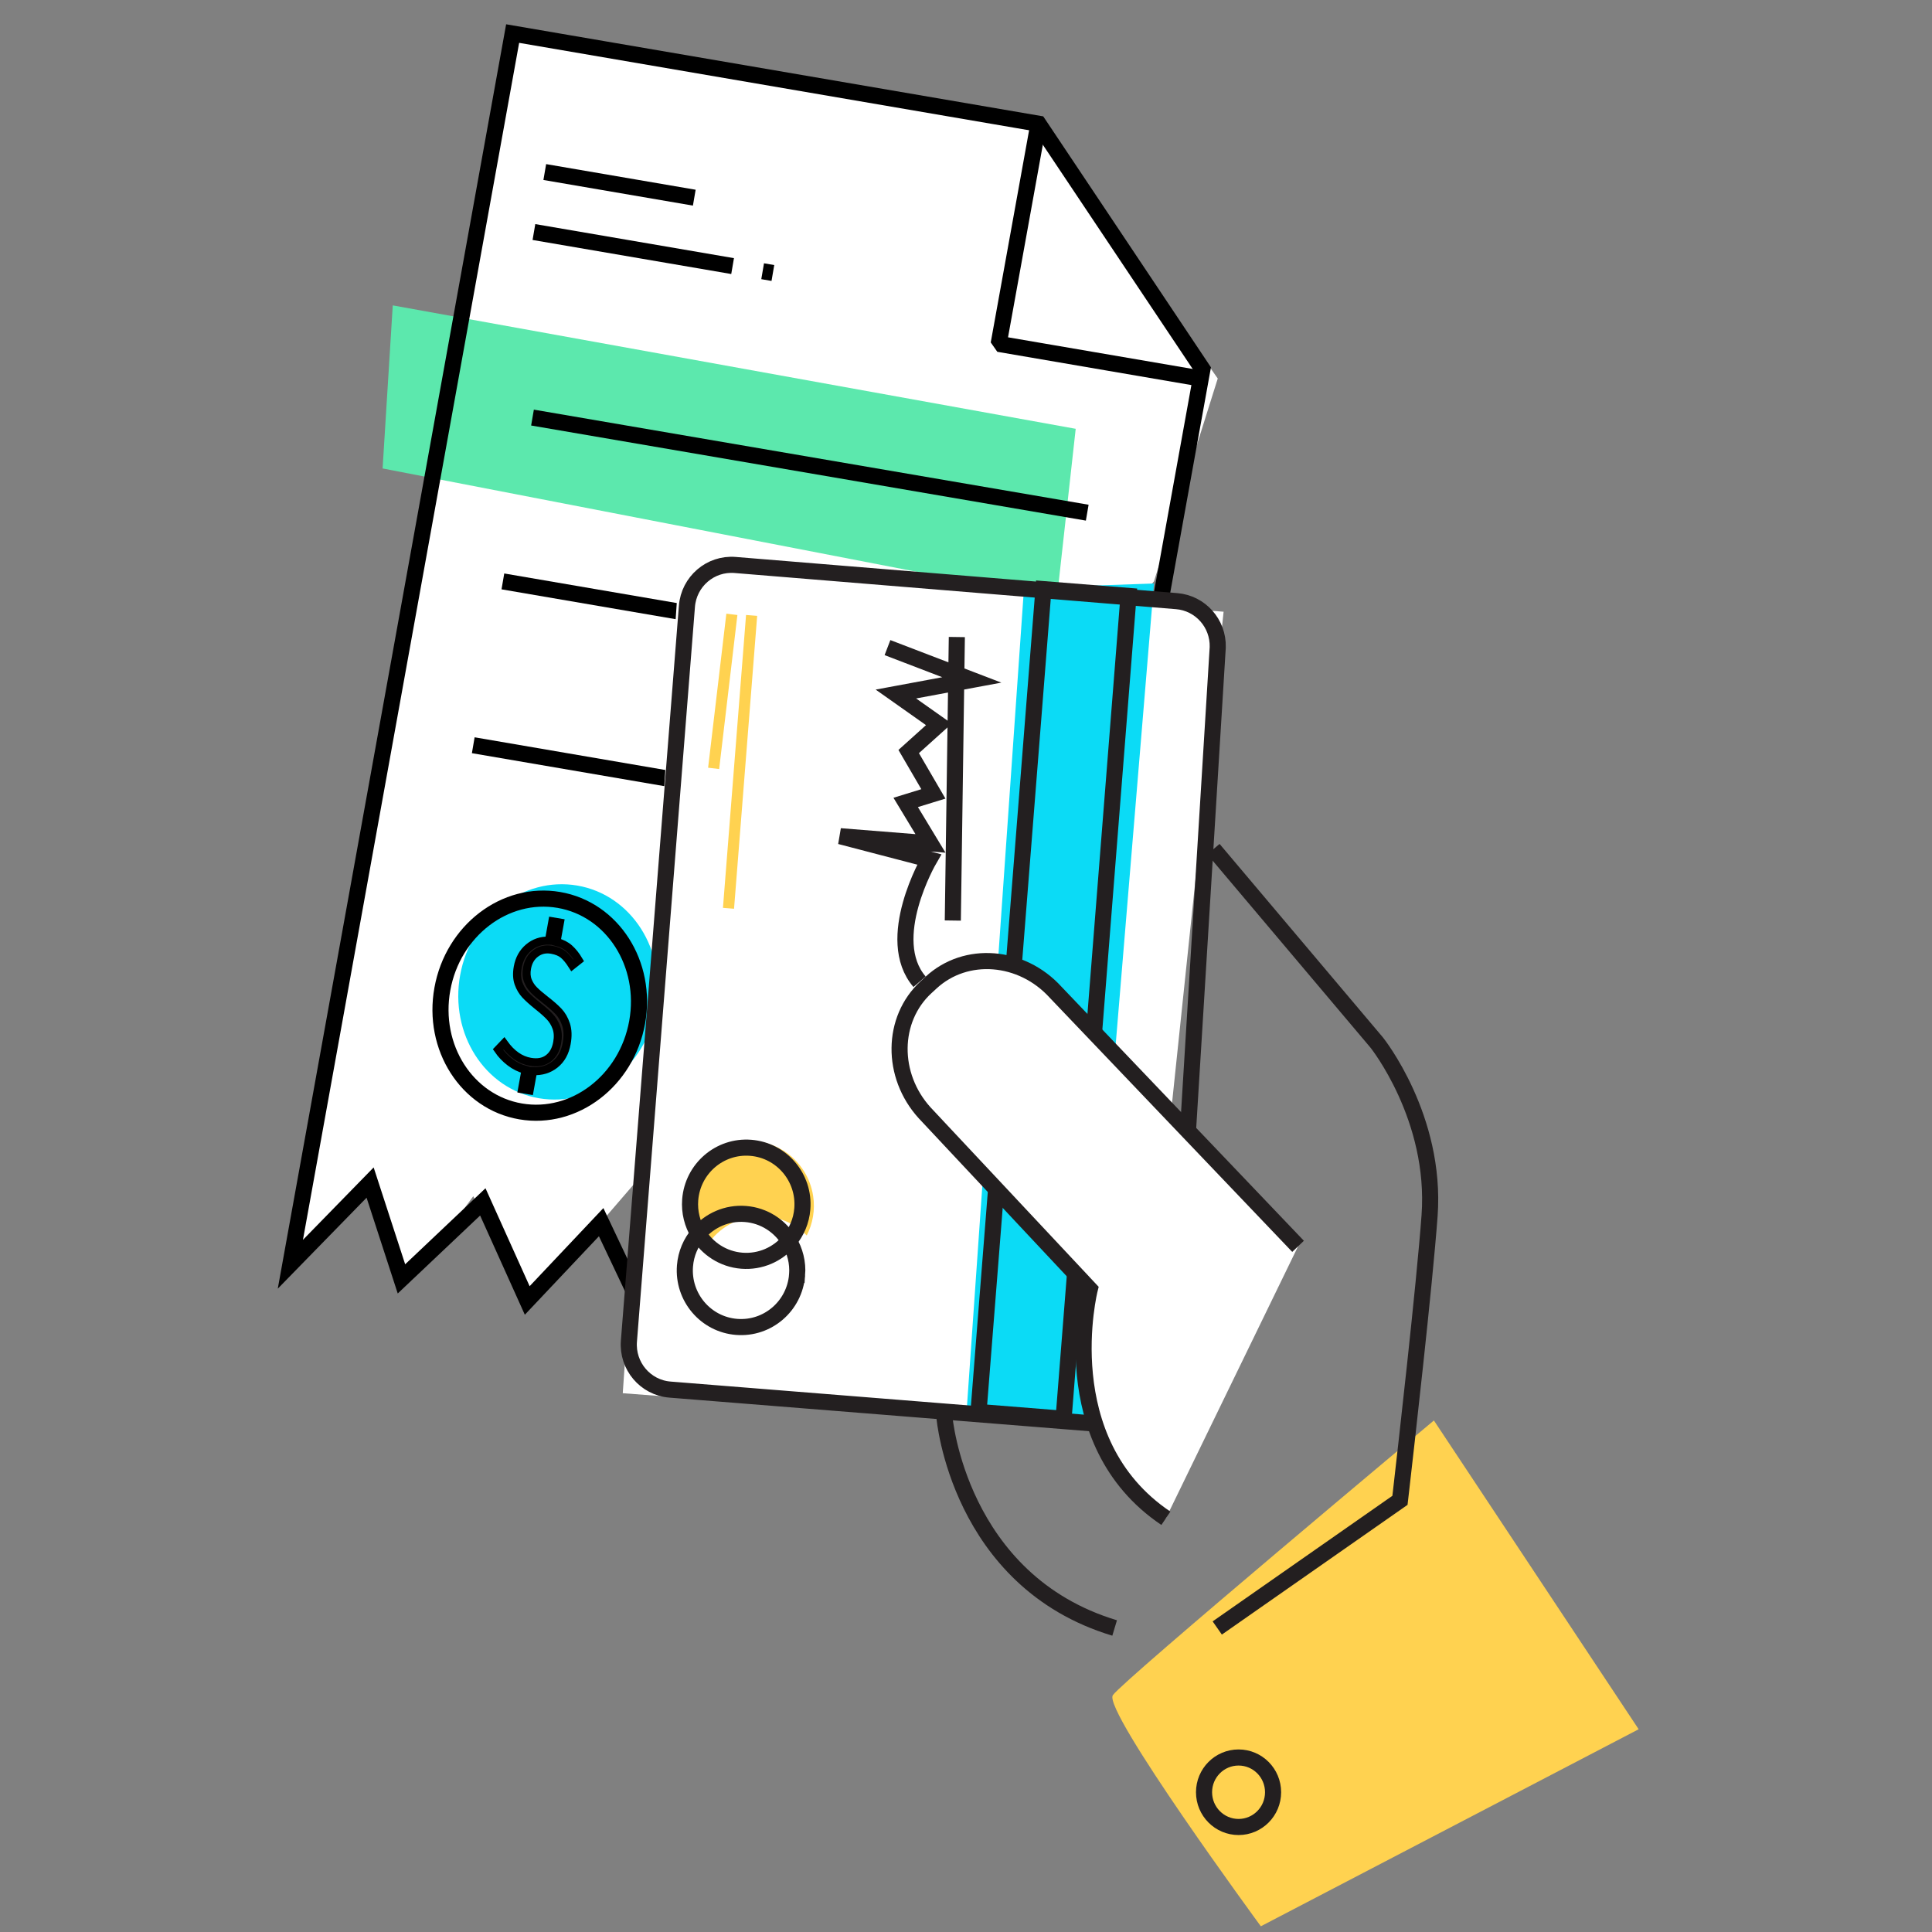 <svg xmlns="http://www.w3.org/2000/svg" width="120" height="120" viewBox="0 0 120 120">
    <rect x="0" y="0" width="120" height="120" fill="#808080" stroke="none"/>
    <g fill="none" fill-rule="evenodd">
        <path fill="#FFF" d="M14.007 0L0.035 76.525 4.988 71.451 7.555 77.528 11.395 72.3 14.758 79.036 19.339 73.911 53.675 34.112 57.637 21.51 46.501 5.684z" transform="translate(18 2)"/>
        <path fill="#0BDBF6" d="M22.747 60.65c-.66 3.648-3.918 6.14-7.277 5.563-3.36-.576-5.548-4-4.889-7.647.66-3.648 3.917-6.138 7.277-5.562 3.359.576 5.548 4 4.889 7.647" transform="translate(18 2)"/>
        <path fill="#5CE8AD" d="M6.395 16.968L5.764 27.096 47.642 35.199 48.814 24.634z" transform="translate(18 2)"/>
        <path stroke="#000" d="M56.687 20.926L46.501 5.684 13.841 0.085 0.035 76.525 4.988 71.451 6.935 77.434 11.988 72.651 14.747 78.774 19.339 73.911 22.253 80.061 27.999 75.669 30.737 81.515 35.092 77.136 38.117 82.78 42.379 78.911 45.284 84.009z" transform="translate(18 2)"/>
        <path stroke="#000" stroke-linejoin="bevel" d="M46.501 5.684L44.029 19.358 56.581 21.51M15.163 12.412L27.503 14.527M15.837 8.686L25.123 10.278M29.369 14.847L30.005 14.956M21.573 61.502c-.656 3.627-3.895 6.103-7.236 5.53-3.34-.573-5.517-3.977-4.861-7.604.656-3.628 3.895-6.104 7.236-5.531 3.34.573 5.517 3.977 4.861 7.605z" transform="translate(18 2)"/>
        <path fill="#231F20" stroke="#000" stroke-width=".5" d="M16.473 64.113c-.381.302-.835.441-1.36.418l-.218 1.201-.47-.08.218-1.202c-.352-.093-.675-.253-.969-.479-.293-.225-.54-.484-.74-.778l.37-.387c.472.657 1.018 1.038 1.636 1.144.455.079.827.009 1.116-.209.29-.217.473-.545.552-.982.065-.356.048-.667-.05-.935-.098-.267-.237-.495-.418-.684-.18-.19-.426-.407-.735-.652-.329-.265-.585-.495-.769-.689-.184-.194-.327-.434-.43-.718-.101-.285-.117-.621-.047-1.01.092-.51.317-.916.675-1.217.358-.302.778-.445 1.26-.429l.216-1.202.47.08-.217 1.203c.323.08.59.216.802.406.212.191.406.435.583.732l-.404.32c-.191-.3-.376-.524-.553-.671-.177-.147-.422-.248-.735-.302-.373-.063-.701.011-.986.226-.285.213-.463.519-.534.915-.055.3-.037.562.053.786.09.224.219.42.385.585.166.166.394.362.683.587.344.267.62.508.826.723.207.216.365.489.475.82.109.332.122.724.04 1.178-.102.567-.344 1-.725 1.302" transform="translate(18 2)"/>
        <path stroke="#000" stroke-linejoin="bevel" d="M15.074 23.936L49.53 29.843M13.235 34.112L47.691 40.019M11.395 44.288L45.851 50.195" transform="translate(18 2)"/>
        <path fill="#FFF" d="M52.651 86.959L20.681 84.535 24.176 33.388 58 35.995z" transform="translate(18 2)"/>
        <g>
            <path fill="#FFD250" d="M62.78 72.407L50.062 53.228s-19.284 16.12-19.94 17.061c-.656.942 9.191 14.356 9.191 14.356L62.78 72.407z" transform="translate(18 2) translate(21 33)"/>
            <path stroke="#231F20" d="M37.93 78.478c-1.185 0-2.145-.967-2.145-2.159 0-1.192.96-2.158 2.144-2.158 1.185 0 2.144.966 2.144 2.158s-.96 2.159-2.144 2.159zM36.368 17.74l10.143 12.015s3.73 4.655 3.282 10.76c-.32 4.365-1.484 14.583-1.773 17.103l-.066.57-11.348 7.929M19.662 53.033s.867 10.164 10.57 13.084" transform="translate(18 2) translate(21 33)"/>
            <path fill="#FFD250" d="M7.644 40.588c1.32-.207 2.589.262 3.465 1.15.373-.734.531-1.585.396-2.461-.342-2.206-2.395-3.716-4.586-3.372-2.191.343-3.691 2.41-3.349 4.617.135.876.544 1.639 1.12 2.223.566-1.113 1.633-1.95 2.954-2.157" transform="translate(18 2) translate(21 33)"/>
            <path fill="#0BDBF6" d="M24.603 1.521L32.675 1.242 28.315 53.752 21.05 52.487z" transform="translate(18 2) translate(21 33)"/>
            <path stroke="#231F20" d="M.063 48.301L3.666 2.657c.122-1.54 1.46-2.688 2.99-2.566L34.08 2.338c1.473.118 2.597 1.377 2.556 2.865l-2.81 45.655c-.043 1.6-1.41 2.838-2.996 2.71L2.612 51.31c-1.53-.122-2.67-1.469-2.549-3.009z" transform="translate(18 2) translate(21 33)"/>
            <path stroke="#231F20" d="M21.777 52.7L25.811 1.592 31.094 2.014 27.06 53.122zM7.304 40.403c1.16.093 2.14.748 2.703 1.676.462-.544.767-1.233.827-2.002.154-1.937-1.282-3.632-3.205-3.785-1.923-.154-3.607 1.29-3.76 3.228-.06.768.132 1.497.503 2.109.703-.827 1.772-1.319 2.932-1.226z" transform="translate(18 2) translate(21 33)"/>
            <path stroke="#231F20" d="M10.51 44.188c.06-.769-.132-1.497-.503-2.108-.702.827-1.772 1.317-2.932 1.225-1.16-.093-2.14-.748-2.703-1.677-.462.545-.767 1.234-.827 2.003-.153 1.937 1.282 3.631 3.205 3.785 1.924.154 3.607-1.29 3.76-3.228zM16.123 5.224l5.238 2.007-4.716.876 2.67 1.885-1.874 1.688 1.533 2.63-1.72.53 1.54 2.546-5.607-.448 5.529 1.444s-2.88 4.946-.6 7.596M20.431 4.567L20.181 22.176" transform="translate(18 2) translate(21 33)"/>
            <path fill="#FFD250" d="M6.593 21.444L8.029 3.252 7.339 3.197 5.904 21.389zM5.668 12.766L6.801 3.199 6.115 3.117 4.982 12.684z" transform="translate(18 2) translate(21 33)"/>
            <path fill="#FFF" d="M33.415 59.303C26.301 54.52 28.69 45.07 28.69 45.07L18.434 34.123c-2.112-2.323-2.074-5.818.084-7.806l.318-.293c2.158-1.988 5.62-1.717 7.73.607l15.059 15.781-8.21 16.89z" transform="translate(18 2) translate(21 33)"/>
            <path stroke="#231F20" d="M41.625 42.412L26.567 26.631c-2.112-2.324-5.573-2.595-7.73-.607l-.319.293c-2.158 1.988-2.196 5.483-.084 7.806L28.69 45.07s-2.389 9.45 4.725 14.233" transform="translate(18 2) translate(21 33)"/>
        </g>
    </g>
</svg>
